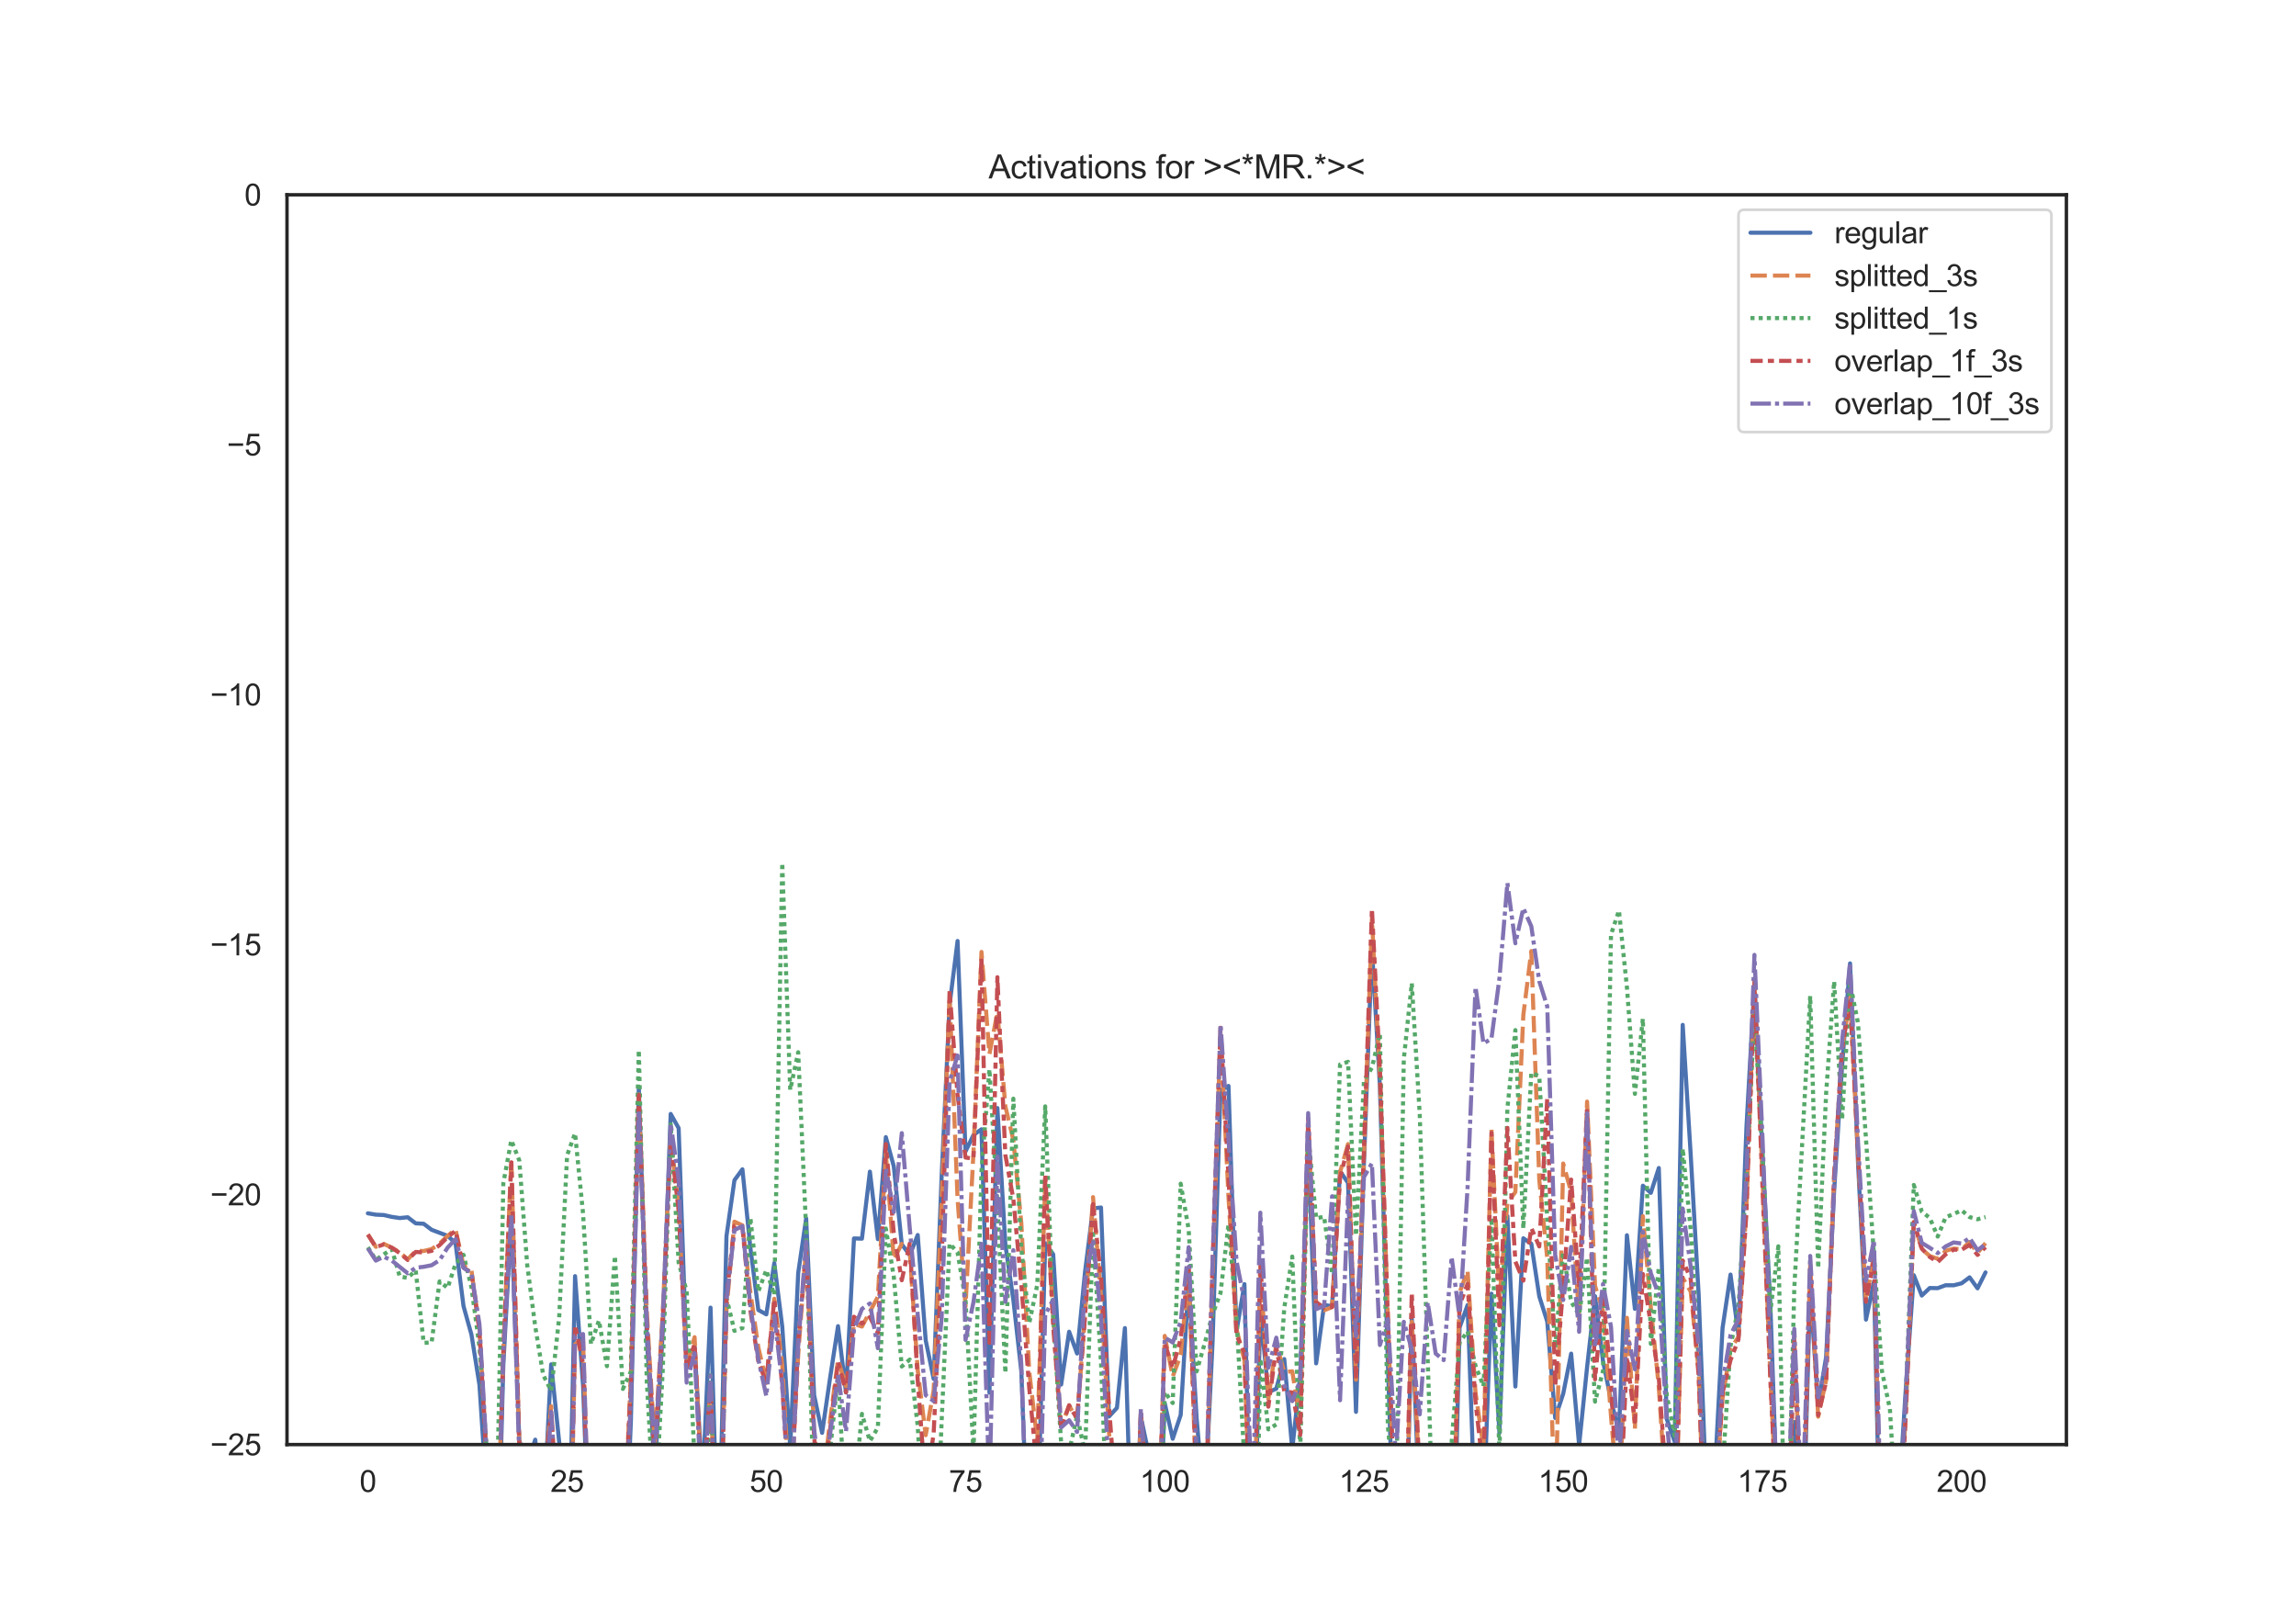 <?xml version="1.0" encoding="utf-8" standalone="no"?>
<!DOCTYPE svg PUBLIC "-//W3C//DTD SVG 1.1//EN"
  "http://www.w3.org/Graphics/SVG/1.1/DTD/svg11.dtd">
<svg height="595.44pt" version="1.1" viewBox="0 0 842.4 595.44" width="842.4pt" xmlns="http://www.w3.org/2000/svg" xmlns:xlink="http://www.w3.org/1999/xlink">
 <defs>
  <style type="text/css">*{stroke-linecap:butt;stroke-linejoin:round;}</style>
 </defs>
 <g id="figure_1">
  <g id="patch_1">
   <path d="M 0 595.44 
L 842.4 595.44 
L 842.4 0 
L 0 0 
z
" style="fill:#ffffff;"/>
  </g>
  <g id="axes_1">
   <g id="patch_2">
    <path d="M 105.3 529.942 
L 758.16 529.942 
L 758.16 71.453 
L 105.3 71.453 
z
" style="fill:#ffffff;"/>
   </g>
   <g id="matplotlib.axis_1">
    <g id="xtick_1">
     <g id="text_1">
      <!-- 0 -->
      <g style="fill:#262626;" transform="translate(131.917 547.315)scale(0.11 -0.11)">
       <defs>
        <path d="M 266 2259 
Q 266 3072 433 3567 
Q 600 4063 929 4331 
Q 1259 4600 1759 4600 
Q 2128 4600 2406 4451 
Q 2684 4303 2865 4023 
Q 3047 3744 3150 3342 
Q 3253 2941 3253 2259 
Q 3253 1453 3087 958 
Q 2922 463 2592 192 
Q 2263 -78 1759 -78 
Q 1097 -78 719 397 
Q 266 969 266 2259 
z
M 844 2259 
Q 844 1131 1108 757 
Q 1372 384 1759 384 
Q 2147 384 2411 759 
Q 2675 1134 2675 2259 
Q 2675 3391 2411 3762 
Q 2147 4134 1753 4134 
Q 1366 4134 1134 3806 
Q 844 3388 844 2259 
z
" id="ArialMT-30" transform="scale(0.016)"/>
       </defs>
       <use xlink:href="#ArialMT-30"/>
      </g>
     </g>
    </g>
    <g id="xtick_2">
     <g id="text_2">
      <!-- 25 -->
      <g style="fill:#262626;" transform="translate(201.951 547.315)scale(0.11 -0.11)">
       <defs>
        <path d="M 3222 541 
L 3222 0 
L 194 0 
Q 188 203 259 391 
Q 375 700 629 1000 
Q 884 1300 1366 1694 
Q 2113 2306 2375 2664 
Q 2638 3022 2638 3341 
Q 2638 3675 2398 3904 
Q 2159 4134 1775 4134 
Q 1369 4134 1125 3890 
Q 881 3647 878 3216 
L 300 3275 
Q 359 3922 746 4261 
Q 1134 4600 1788 4600 
Q 2447 4600 2831 4234 
Q 3216 3869 3216 3328 
Q 3216 3053 3103 2787 
Q 2991 2522 2730 2228 
Q 2469 1934 1863 1422 
Q 1356 997 1212 845 
Q 1069 694 975 541 
L 3222 541 
z
" id="ArialMT-32" transform="scale(0.016)"/>
        <path d="M 266 1200 
L 856 1250 
Q 922 819 1161 601 
Q 1400 384 1738 384 
Q 2144 384 2425 690 
Q 2706 997 2706 1503 
Q 2706 1984 2436 2262 
Q 2166 2541 1728 2541 
Q 1456 2541 1237 2417 
Q 1019 2294 894 2097 
L 366 2166 
L 809 4519 
L 3088 4519 
L 3088 3981 
L 1259 3981 
L 1013 2750 
Q 1425 3038 1878 3038 
Q 2478 3038 2890 2622 
Q 3303 2206 3303 1553 
Q 3303 931 2941 478 
Q 2500 -78 1738 -78 
Q 1113 -78 717 272 
Q 322 622 266 1200 
z
" id="ArialMT-35" transform="scale(0.016)"/>
       </defs>
       <use xlink:href="#ArialMT-32"/>
       <use x="55.615" xlink:href="#ArialMT-35"/>
      </g>
     </g>
    </g>
    <g id="xtick_3">
     <g id="text_3">
      <!-- 50 -->
      <g style="fill:#262626;" transform="translate(275.043 547.315)scale(0.11 -0.11)">
       <use xlink:href="#ArialMT-35"/>
       <use x="55.615" xlink:href="#ArialMT-30"/>
      </g>
     </g>
    </g>
    <g id="xtick_4">
     <g id="text_4">
      <!-- 75 -->
      <g style="fill:#262626;" transform="translate(348.135 547.315)scale(0.11 -0.11)">
       <defs>
        <path d="M 303 3981 
L 303 4522 
L 3269 4522 
L 3269 4084 
Q 2831 3619 2401 2847 
Q 1972 2075 1738 1259 
Q 1569 684 1522 0 
L 944 0 
Q 953 541 1156 1306 
Q 1359 2072 1739 2783 
Q 2119 3494 2547 3981 
L 303 3981 
z
" id="ArialMT-37" transform="scale(0.016)"/>
       </defs>
       <use xlink:href="#ArialMT-37"/>
       <use x="55.615" xlink:href="#ArialMT-35"/>
      </g>
     </g>
    </g>
    <g id="xtick_5">
     <g id="text_5">
      <!-- 100 -->
      <g style="fill:#262626;" transform="translate(418.169 547.315)scale(0.11 -0.11)">
       <defs>
        <path d="M 2384 0 
L 1822 0 
L 1822 3584 
Q 1619 3391 1289 3197 
Q 959 3003 697 2906 
L 697 3450 
Q 1169 3672 1522 3987 
Q 1875 4303 2022 4600 
L 2384 4600 
L 2384 0 
z
" id="ArialMT-31" transform="scale(0.016)"/>
       </defs>
       <use xlink:href="#ArialMT-31"/>
       <use x="55.615" xlink:href="#ArialMT-30"/>
       <use x="111.23" xlink:href="#ArialMT-30"/>
      </g>
     </g>
    </g>
    <g id="xtick_6">
     <g id="text_6">
      <!-- 125 -->
      <g style="fill:#262626;" transform="translate(491.261 547.315)scale(0.11 -0.11)">
       <use xlink:href="#ArialMT-31"/>
       <use x="55.615" xlink:href="#ArialMT-32"/>
       <use x="111.23" xlink:href="#ArialMT-35"/>
      </g>
     </g>
    </g>
    <g id="xtick_7">
     <g id="text_7">
      <!-- 150 -->
      <g style="fill:#262626;" transform="translate(564.353 547.315)scale(0.11 -0.11)">
       <use xlink:href="#ArialMT-31"/>
       <use x="55.615" xlink:href="#ArialMT-35"/>
       <use x="111.23" xlink:href="#ArialMT-30"/>
      </g>
     </g>
    </g>
    <g id="xtick_8">
     <g id="text_8">
      <!-- 175 -->
      <g style="fill:#262626;" transform="translate(637.446 547.315)scale(0.11 -0.11)">
       <use xlink:href="#ArialMT-31"/>
       <use x="55.615" xlink:href="#ArialMT-37"/>
       <use x="111.23" xlink:href="#ArialMT-35"/>
      </g>
     </g>
    </g>
    <g id="xtick_9">
     <g id="text_9">
      <!-- 200 -->
      <g style="fill:#262626;" transform="translate(710.538 547.315)scale(0.11 -0.11)">
       <use xlink:href="#ArialMT-32"/>
       <use x="55.615" xlink:href="#ArialMT-30"/>
       <use x="111.23" xlink:href="#ArialMT-30"/>
      </g>
     </g>
    </g>
   </g>
   <g id="matplotlib.axis_2">
    <g id="ytick_1">
     <g id="text_10">
      <!-- −25 -->
      <g style="fill:#262626;" transform="translate(77.141 533.878)scale(0.11 -0.11)">
       <defs>
        <path d="M 3381 1997 
L 356 1997 
L 356 2522 
L 3381 2522 
L 3381 1997 
z
" id="ArialMT-2212" transform="scale(0.016)"/>
       </defs>
       <use xlink:href="#ArialMT-2212"/>
       <use x="58.398" xlink:href="#ArialMT-32"/>
       <use x="114.014" xlink:href="#ArialMT-35"/>
      </g>
     </g>
    </g>
    <g id="ytick_2">
     <g id="text_11">
      <!-- −20 -->
      <g style="fill:#262626;" transform="translate(77.141 442.181)scale(0.11 -0.11)">
       <use xlink:href="#ArialMT-2212"/>
       <use x="58.398" xlink:href="#ArialMT-32"/>
       <use x="114.014" xlink:href="#ArialMT-30"/>
      </g>
     </g>
    </g>
    <g id="ytick_3">
     <g id="text_12">
      <!-- −15 -->
      <g style="fill:#262626;" transform="translate(77.141 350.483)scale(0.11 -0.11)">
       <use xlink:href="#ArialMT-2212"/>
       <use x="58.398" xlink:href="#ArialMT-31"/>
       <use x="114.014" xlink:href="#ArialMT-35"/>
      </g>
     </g>
    </g>
    <g id="ytick_4">
     <g id="text_13">
      <!-- −10 -->
      <g style="fill:#262626;" transform="translate(77.141 258.785)scale(0.11 -0.11)">
       <use xlink:href="#ArialMT-2212"/>
       <use x="58.398" xlink:href="#ArialMT-31"/>
       <use x="114.014" xlink:href="#ArialMT-30"/>
      </g>
     </g>
    </g>
    <g id="ytick_5">
     <g id="text_14">
      <!-- −5 -->
      <g style="fill:#262626;" transform="translate(83.258 167.087)scale(0.11 -0.11)">
       <use xlink:href="#ArialMT-2212"/>
       <use x="58.398" xlink:href="#ArialMT-35"/>
      </g>
     </g>
    </g>
    <g id="ytick_6">
     <g id="text_15">
      <!-- 0 -->
      <g style="fill:#262626;" transform="translate(89.683 75.39)scale(0.11 -0.11)">
       <use xlink:href="#ArialMT-30"/>
      </g>
     </g>
    </g>
   </g>
   <g id="line2d_1">
    <path clip-path="url(#pc6fa892142)" d="M 134.975 445.111 
L 137.899 445.611 
L 140.823 445.745 
L 143.747 446.42 
L 146.67 446.847 
L 149.594 446.56 
L 152.518 448.795 
L 155.441 448.948 
L 158.365 451.159 
L 164.212 453.368 
L 167.136 456.021 
L 170.06 479.151 
L 172.983 489.649 
L 175.907 508.044 
L 178.831 552.365 
L 181.083 596.44 
M 182.107 596.44 
L 184.678 500.561 
L 187.602 447.025 
L 190.526 528.377 
L 193.449 537.444 
L 196.373 528.146 
L 199.297 558.028 
L 202.22 500.522 
L 205.144 528.803 
L 207.792 596.44 
M 208.22 596.44 
L 210.991 468.161 
L 213.915 508.193 
L 216.839 585.713 
L 217.844 596.44 
M 222.621 596.44 
L 222.686 595.977 
L 225.61 560.868 
L 228.534 590.857 
L 231.457 521.67 
L 234.381 398.986 
L 237.305 490.511 
L 240.228 540.073 
L 243.152 488.642 
L 246.076 408.651 
L 248.999 413.876 
L 251.923 498.58 
L 254.847 494.189 
L 257.77 544.393 
L 260.694 479.714 
L 263.618 576.843 
L 266.542 453.462 
L 269.465 432.972 
L 272.389 428.963 
L 275.313 457.774 
L 278.236 480.577 
L 281.16 482.186 
L 284.084 463.369 
L 287.007 486.669 
L 289.931 530.721 
L 292.855 467.024 
L 295.778 446.959 
L 298.702 511.83 
L 301.626 525.656 
L 304.549 505.535 
L 307.473 486.514 
L 310.397 510.847 
L 313.321 454.331 
L 316.244 454.413 
L 319.168 429.82 
L 322.092 454.592 
L 325.015 417.165 
L 327.939 427.908 
L 330.863 456.497 
L 333.786 460.435 
L 336.71 453.07 
L 339.634 491.683 
L 342.557 505.859 
L 345.481 431.634 
L 348.405 368.62 
L 351.329 345.202 
L 354.252 422.426 
L 357.176 416.342 
L 360.1 414.285 
L 363.023 510.89 
L 365.947 406.5 
L 368.871 456.636 
L 371.794 476.835 
L 374.718 503.076 
L 377.642 579.05 
L 380.565 565.424 
L 383.489 456.103 
L 386.413 460.139 
L 389.336 507.938 
L 392.26 488.557 
L 395.184 496.545 
L 398.108 466.486 
L 401.031 443.314 
L 403.955 442.979 
L 406.879 519.66 
L 409.802 516.492 
L 412.726 487.217 
L 415.65 584.013 
L 418.573 519.741 
L 421.497 533.653 
L 424.421 584.176 
L 427.344 514.826 
L 430.268 527.823 
L 433.192 519.097 
L 436.116 469.9 
L 439.039 520.348 
L 441.963 553.94 
L 444.887 492.453 
L 447.81 400.012 
L 450.734 398.379 
L 453.658 488.543 
L 456.581 471.081 
L 459.505 596.14 
L 462.429 481.397 
L 465.352 510.717 
L 468.276 509.445 
L 471.2 498.589 
L 474.124 531.674 
L 477.047 504.718 
L 479.971 419.449 
L 482.895 500.162 
L 485.818 478.697 
L 488.742 479.216 
L 491.666 429.695 
L 494.589 433.919 
L 497.513 517.948 
L 500.437 426.531 
L 503.36 348.001 
L 506.284 398.401 
L 509.208 500.044 
L 512.131 588.286 
L 514.087 596.44 
M 515.156 596.44 
L 517.979 483.069 
L 520.903 555.5 
L 522.764 596.44 
M 525.23 596.44 
L 526.75 571.119 
L 529.154 596.44 
M 532.816 596.44 
L 535.521 487.003 
L 538.445 478.785 
L 541.368 560.402 
L 544.292 555.186 
L 547.216 474.592 
L 550.139 525.652 
L 553.063 446.145 
L 555.987 508.655 
L 558.911 454.277 
L 561.834 456.281 
L 564.758 475.567 
L 567.682 484.822 
L 570.605 520.184 
L 573.529 511.337 
L 576.453 496.585 
L 579.376 530.158 
L 582.3 501.552 
L 585.224 475.534 
L 588.147 499.329 
L 591.071 513.691 
L 593.995 525.304 
L 596.918 453.157 
L 599.842 480.159 
L 602.766 434.982 
L 605.69 437.611 
L 608.613 428.493 
L 611.537 520.573 
L 614.461 528.894 
L 617.384 375.984 
L 620.308 423.462 
L 623.232 474.85 
L 626.155 550.548 
L 629.079 542.432 
L 632.003 487.151 
L 634.926 467.585 
L 637.85 489.951 
L 640.774 413.442 
L 643.698 361.176 
L 646.621 422.552 
L 649.545 478.675 
L 652.469 562.372 
L 655.392 555.449 
L 658.316 521.656 
L 661.24 574.201 
L 664.163 473.188 
L 667.087 515.422 
L 670.011 497.772 
L 672.934 437.018 
L 675.858 391.039 
L 678.782 353.429 
L 681.706 426.59 
L 684.629 484.112 
L 687.553 470.213 
L 690.46 596.44 
M 690.511 596.44 
L 693.4 535.353 
L 696.324 555.788 
L 699.248 509.273 
L 702.171 467.822 
L 705.095 475.282 
L 708.019 472.512 
L 710.942 472.565 
L 713.866 471.496 
L 716.79 471.519 
L 719.713 470.79 
L 722.637 468.597 
L 725.561 472.633 
L 728.485 466.79 
L 728.485 466.79 
" style="fill:none;stroke:#4c72b0;stroke-linecap:round;stroke-width:1.5;"/>
   </g>
   <g id="line2d_2">
    <path clip-path="url(#pc6fa892142)" d="M 134.975 452.857 
L 137.899 457.409 
L 140.823 456.33 
L 143.747 457.707 
L 146.67 459.461 
L 149.594 461.998 
L 152.518 458.908 
L 155.441 458.942 
L 158.365 458.234 
L 161.289 456.224 
L 164.212 453.39 
L 167.136 451.022 
L 170.06 464.284 
L 172.983 466.099 
L 175.907 487.513 
L 178.831 540.158 
L 181.754 585.514 
L 184.678 495.338 
L 187.602 425.359 
L 190.526 529.122 
L 193.449 534.18 
L 196.373 529.26 
L 199.297 545.772 
L 202.22 515.877 
L 205.144 569.85 
L 206.458 596.44 
M 208.768 596.44 
L 210.991 493.134 
L 213.915 491.13 
L 216.839 590.174 
L 219.552 596.44 
M 219.889 596.44 
L 222.686 585.723 
L 225.61 546.538 
L 228.534 569.728 
L 231.457 505.168 
L 234.381 401.498 
L 237.305 480.903 
L 240.228 530.477 
L 243.152 481.614 
L 246.076 416.82 
L 248.999 443.66 
L 251.923 500.942 
L 254.847 490.558 
L 257.77 551.925 
L 260.694 507.983 
L 263.618 594.262 
L 266.542 480.483 
L 269.465 448.176 
L 272.389 449.532 
L 275.313 474.152 
L 278.236 494.324 
L 281.16 506.859 
L 284.084 476.467 
L 287.007 500.78 
L 289.931 552.668 
L 292.855 497.194 
L 295.778 457.26 
L 298.702 526.287 
L 301.626 546.126 
L 304.549 521.261 
L 307.473 498.865 
L 310.397 508.523 
L 313.321 485.684 
L 316.244 486.658 
L 322.092 475.728 
L 325.015 422.954 
L 327.939 462.024 
L 330.863 456.321 
L 333.786 459.26 
L 336.71 502.663 
L 339.634 526.489 
L 342.557 510.034 
L 345.481 441.108 
L 348.405 365.837 
L 351.329 439.842 
L 354.252 479.256 
L 357.176 422.449 
L 360.1 349.223 
L 363.023 386.719 
L 365.947 371.344 
L 368.871 405.904 
L 371.794 418.202 
L 374.718 448.663 
L 377.642 503.196 
L 380.565 528.583 
L 383.489 433.491 
L 386.413 482.893 
L 389.336 523.287 
L 392.26 515.725 
L 395.184 520.605 
L 398.108 482.156 
L 401.031 439.173 
L 403.955 475.463 
L 406.879 525.454 
L 409.802 555.907 
L 412.726 559.712 
L 415.067 596.44 
M 415.959 596.44 
L 418.573 519.264 
L 421.497 556.435 
L 424.421 577.802 
L 427.344 490.085 
L 430.268 505.004 
L 433.192 497.056 
L 436.116 466.536 
L 439.039 549.651 
L 441.963 570.929 
L 444.887 467.771 
L 447.81 378.123 
L 450.734 439.129 
L 453.658 487.638 
L 456.581 498.924 
L 459.505 583.352 
L 462.429 464.62 
L 465.352 513.212 
L 468.276 492.901 
L 471.2 503.382 
L 474.124 503.063 
L 477.047 521.27 
L 479.971 412.922 
L 482.895 479.271 
L 485.818 480.713 
L 488.742 479.515 
L 491.666 430.052 
L 494.589 419.718 
L 497.513 506.16 
L 500.437 423.802 
L 503.36 336.997 
L 506.284 395.757 
L 512.131 569.488 
L 515.055 589.952 
L 517.979 484.9 
L 520.903 544.012 
L 523.647 596.44 
M 524.18 596.44 
L 526.75 571.516 
L 529.674 592.111 
L 532.597 583.388 
L 535.521 474.226 
L 538.445 466.156 
L 541.368 510.916 
L 544.292 531.023 
L 547.216 414.387 
L 550.139 476.321 
L 553.063 441.323 
L 555.987 437.303 
L 558.911 372.352 
L 561.834 348.91 
L 564.758 432.873 
L 567.682 461.589 
L 570.605 558.86 
L 573.529 426.843 
L 576.453 437.281 
L 579.376 484.01 
L 582.3 404.126 
L 585.224 471.824 
L 588.147 480.92 
L 591.071 519.503 
L 593.995 553.708 
L 596.918 483.46 
L 599.842 524.268 
L 602.766 446.149 
L 605.69 479.639 
L 608.613 508.863 
L 611.537 553.714 
L 614.461 568.674 
L 617.384 468.769 
L 620.308 473.815 
L 623.232 502.807 
L 626.155 589.04 
L 629.079 556.465 
L 632.003 512.871 
L 634.926 494.962 
L 637.85 490.407 
L 640.774 442.849 
L 643.698 360.2 
L 646.621 430.978 
L 649.545 505.32 
L 652.469 565.793 
L 655.392 586.015 
L 658.316 490.67 
L 661.24 566.526 
L 664.163 463.88 
L 667.087 519.719 
L 670.011 506.212 
L 672.934 431.198 
L 675.858 384.931 
L 678.782 365.998 
L 681.706 423.381 
L 684.629 477.348 
L 687.553 460.337 
L 690.477 580.612 
L 693.4 554.257 
L 696.324 574.93 
L 699.248 517.088 
L 702.171 448.291 
L 705.095 458.23 
L 708.019 460.772 
L 710.942 461.809 
L 713.866 458.873 
L 716.79 458.063 
L 719.713 458.312 
L 722.637 455.664 
L 725.561 459.631 
L 728.485 456.05 
L 728.485 456.05 
" style="fill:none;stroke:#dd8452;stroke-dasharray:6,2.25;stroke-dashoffset:0;stroke-width:1.5;"/>
   </g>
   <g id="line2d_3">
    <path clip-path="url(#pc6fa892142)" d="M 134.975 457.563 
L 137.899 462.185 
L 140.823 460.16 
L 143.747 458.281 
L 146.67 468.288 
L 149.594 468.815 
L 152.518 466.05 
L 155.441 492.636 
L 158.365 492.493 
L 161.289 470.076 
L 164.212 472.484 
L 167.136 463.692 
L 170.06 460.336 
L 172.983 472.271 
L 175.907 494.088 
L 178.831 535.173 
L 181.754 579.013 
L 184.678 434.02 
L 187.602 418.292 
L 190.526 425.712 
L 193.449 464.195 
L 196.373 486.568 
L 199.297 504.418 
L 202.22 510.222 
L 205.144 483.551 
L 208.068 423.829 
L 210.991 415.752 
L 213.915 445.104 
L 216.839 493.067 
L 219.762 484.431 
L 222.686 501.186 
L 225.61 460.753 
L 228.534 509.526 
L 231.457 503.224 
L 234.381 385.232 
L 237.305 506.708 
L 240.228 557.295 
L 243.152 502.903 
L 246.076 412.499 
L 248.999 463.318 
L 251.923 473.571 
L 254.847 535.893 
L 257.77 588.296 
L 260.694 504.547 
L 263.529 596.44 
M 263.686 596.44 
L 266.542 476.119 
L 269.465 488.241 
L 272.389 487.205 
L 275.313 446.743 
L 278.236 473.781 
L 281.16 465.929 
L 284.084 475.119 
L 287.007 316.583 
L 289.931 399.818 
L 292.855 386.021 
L 295.778 451.276 
L 298.702 555.194 
L 301.626 579.179 
L 304.549 532.067 
L 307.473 504.977 
L 310.397 556.262 
L 313.321 548.651 
L 316.244 518.685 
L 319.168 528.691 
L 322.092 523.712 
L 325.015 450.69 
L 327.939 468.399 
L 330.863 501.307 
L 333.786 498.767 
L 336.71 523.145 
L 339.634 573.682 
L 342.557 592.945 
L 345.481 521.522 
L 348.405 456.204 
L 351.329 459.448 
L 354.252 476.879 
L 357.176 532.936 
L 360.1 429.664 
L 363.023 392.265 
L 365.947 441.472 
L 368.871 503.7 
L 371.794 403.052 
L 374.718 458.067 
L 377.642 485.336 
L 380.565 471.372 
L 383.489 405.874 
L 386.413 483.055 
L 389.336 529.428 
L 392.26 532.582 
L 395.184 519.348 
L 398.108 533.052 
L 401.031 452.711 
L 403.955 499.889 
L 406.879 573.763 
L 409.802 581.074 
L 412.726 558.203 
L 413.824 596.44 
M 424.965 596.44 
L 427.344 510.667 
L 430.268 514.718 
L 433.192 434.24 
L 436.116 450.966 
L 439.039 503.102 
L 441.963 492.978 
L 444.887 482.186 
L 447.81 474.311 
L 450.734 449.139 
L 453.658 483.212 
L 456.581 535.803 
L 458.202 596.44 
M 460.477 596.44 
L 462.429 498.457 
L 465.352 524.369 
L 468.276 522.569 
L 471.2 479.749 
L 474.124 460.968 
L 477.047 532.192 
L 479.971 416.479 
L 482.895 446.958 
L 485.818 446.344 
L 488.742 467.397 
L 491.666 390.51 
L 494.589 389.537 
L 497.513 453.255 
L 500.437 396.43 
L 503.36 391.716 
L 506.284 379.163 
L 509.208 523.27 
L 512.131 554.523 
L 515.055 388.493 
L 517.979 360.732 
L 520.903 408.934 
L 526.75 588.722 
L 529.674 540.196 
L 532.597 529.28 
L 535.521 492.56 
L 538.445 488.402 
L 541.368 501.094 
L 544.292 508.515 
L 547.216 446.71 
L 550.139 533.191 
L 553.063 406.625 
L 555.987 377.896 
L 558.911 450.676 
L 561.834 393.592 
L 564.758 394.784 
L 567.682 446.985 
L 570.605 494.429 
L 573.529 459.358 
L 576.453 477.519 
L 579.376 482.394 
L 582.3 461.363 
L 585.224 514.212 
L 588.147 502.919 
L 591.071 342.855 
L 593.995 334.038 
L 596.918 362.219 
L 599.842 401.306 
L 602.766 373.699 
L 605.69 492.995 
L 608.613 464.963 
L 611.537 511.864 
L 614.461 526.793 
L 617.384 421.351 
L 620.308 451.078 
L 623.232 498.898 
L 626.155 561.158 
L 629.079 565.596 
L 632.003 539.271 
L 634.926 493.813 
L 637.85 479.565 
L 640.774 431.355 
L 643.698 371.766 
L 646.621 423.233 
L 649.545 481.139 
L 652.469 457.21 
L 655.392 589.745 
L 658.316 472.73 
L 664.163 365.388 
L 667.087 465.207 
L 670.011 401.01 
L 672.934 360.007 
L 675.858 410.708 
L 678.782 360.57 
L 681.706 375.344 
L 690.477 502.946 
L 693.4 516.877 
L 696.324 565.76 
L 699.248 513.619 
L 702.171 434.707 
L 705.095 444.464 
L 708.019 446.798 
L 710.942 453.647 
L 713.866 446.551 
L 716.79 445.37 
L 719.713 444.008 
L 722.637 446.494 
L 725.561 447.295 
L 728.485 446.488 
L 728.485 446.488 
" style="fill:none;stroke:#55a868;stroke-dasharray:1.5,1.5;stroke-dashoffset:0;stroke-width:1.5;"/>
   </g>
   <g id="line2d_4">
    <path clip-path="url(#pc6fa892142)" d="M 134.975 452.924 
L 137.899 457.493 
L 140.823 456.526 
L 143.747 457.733 
L 146.67 459.698 
L 149.594 462.228 
L 152.518 459.286 
L 155.441 459.461 
L 158.365 458.894 
L 161.289 456.77 
L 164.212 453.837 
L 167.136 451.539 
L 170.06 465.037 
L 172.983 466.865 
L 175.907 488.22 
L 178.831 541.136 
L 181.754 586.944 
L 184.678 496.567 
L 187.602 426.396 
L 190.526 530.456 
L 193.449 537.184 
L 196.373 530.043 
L 199.297 547.337 
L 202.22 517.884 
L 205.144 567.163 
L 206.524 596.44 
M 208.737 596.44 
L 210.991 486.149 
L 213.915 500.204 
L 216.839 586.958 
L 219.203 596.44 
M 220.299 596.44 
L 222.686 586.437 
L 225.61 546.577 
L 228.534 570.72 
L 231.457 507.487 
L 234.381 401.684 
L 237.305 485.021 
L 240.228 534.961 
L 243.152 484.843 
L 246.076 418.98 
L 248.999 443.945 
L 251.923 502.356 
L 254.847 492.927 
L 257.77 551.73 
L 260.694 507.446 
L 263.618 594.509 
L 266.542 475.863 
L 269.465 449.78 
L 272.389 450.327 
L 275.313 480.793 
L 278.236 499.463 
L 281.16 507.313 
L 284.084 476.638 
L 287.007 508.631 
L 289.931 555.68 
L 292.855 492.236 
L 295.778 458.464 
L 298.702 527.636 
L 301.626 548.118 
L 304.549 524.57 
L 307.473 499.615 
L 310.397 510.776 
L 313.321 483.055 
L 316.244 485.587 
L 319.168 483.17 
L 322.092 489.051 
L 325.015 419.681 
L 327.939 452.536 
L 330.863 469.668 
L 333.786 456.178 
L 336.71 506.356 
L 339.634 546.191 
L 342.557 525.861 
L 345.481 463.824 
L 348.405 363.597 
L 351.329 401.662 
L 354.252 424.657 
L 357.176 425.043 
L 360.1 351.387 
L 363.023 492.608 
L 365.947 358.501 
L 368.871 423.72 
L 371.794 439.9 
L 374.718 471.134 
L 377.642 509.415 
L 380.565 539.885 
L 383.489 430.695 
L 386.413 486.493 
L 389.336 524.172 
L 392.26 515.504 
L 395.184 520.511 
L 398.108 482.515 
L 401.031 441.727 
L 403.955 468.462 
L 406.879 515.669 
L 409.802 554.691 
L 412.726 557.442 
L 415.002 596.44 
M 416.01 596.44 
L 418.573 517.467 
L 421.497 556.817 
L 424.421 580.807 
L 427.344 492.862 
L 430.268 501.785 
L 433.192 491.104 
L 436.116 463.705 
L 439.039 545.465 
L 441.963 568.374 
L 444.887 463.141 
L 447.81 377.059 
L 450.734 431.858 
L 453.658 489.828 
L 456.581 496.3 
L 459.505 584.129 
L 462.429 462.843 
L 465.352 516.051 
L 468.276 494.35 
L 471.2 510.434 
L 474.124 510.842 
L 477.047 526.417 
L 479.971 410.542 
L 482.895 477.741 
L 485.818 479.711 
L 488.742 479.471 
L 491.666 432.099 
L 494.589 420.62 
L 497.513 505.918 
L 500.437 421.532 
L 503.36 333.338 
L 506.284 391.849 
L 509.208 483.704 
L 512.131 565.823 
L 515.055 590.635 
L 517.979 474.182 
L 520.903 542.683 
L 523.34 596.44 
M 524.728 596.44 
L 526.75 572.414 
L 529.674 588.617 
L 532.597 584.118 
L 535.521 478.77 
L 538.445 471.015 
L 541.368 514.292 
L 544.292 540.263 
L 547.216 415.626 
L 550.139 486.173 
L 553.063 413.794 
L 555.987 462.8 
L 558.911 469.793 
L 561.834 450.512 
L 564.758 457.267 
L 567.682 402.786 
L 570.605 508.56 
L 573.529 472.188 
L 576.453 432.732 
L 579.376 472.404 
L 582.3 406.197 
L 585.224 506.019 
L 588.147 474.77 
L 591.071 506.439 
L 593.995 562.108 
L 596.918 497.699 
L 599.842 521.551 
L 602.766 467.378 
L 605.69 485.806 
L 608.613 505.489 
L 611.537 546.552 
L 614.461 569.683 
L 617.384 462.413 
L 620.308 469.018 
L 623.232 504.747 
L 626.155 584.725 
L 629.079 555.5 
L 632.003 511.022 
L 634.926 498.972 
L 637.85 491.349 
L 640.774 444.494 
L 643.698 360.011 
L 646.621 434.822 
L 649.545 506.069 
L 652.469 567.177 
L 655.392 586.992 
L 658.316 491.807 
L 661.24 569.348 
L 664.163 465.536 
L 667.087 519.169 
L 670.011 506.876 
L 672.934 431.477 
L 675.858 384.606 
L 678.782 367.379 
L 684.629 477.568 
L 687.553 461.86 
L 690.477 582.864 
L 693.4 555.59 
L 696.324 574.599 
L 699.248 518.968 
L 702.171 448.378 
L 705.095 458.071 
L 708.019 461.099 
L 710.942 463 
L 713.866 460.147 
L 716.79 458.452 
L 719.713 458.467 
L 722.637 456.729 
L 725.561 460.378 
L 728.485 457.525 
L 728.485 457.525 
" style="fill:none;stroke:#c44e52;stroke-dasharray:4.5,1.875,2.25,1.875;stroke-dashoffset:0;stroke-width:1.5;"/>
   </g>
   <g id="line2d_5">
    <path clip-path="url(#pc6fa892142)" d="M 134.975 457.966 
L 137.899 462.456 
L 140.823 461.03 
L 143.747 462.443 
L 149.594 467.116 
L 152.518 465.07 
L 155.441 464.739 
L 158.365 464.161 
L 161.289 462.292 
L 164.212 457.726 
L 167.136 454.597 
L 170.06 465.092 
L 172.983 467.106 
L 175.907 485.797 
L 178.831 537.849 
L 181.754 595.262 
L 184.678 496.74 
L 187.602 445.201 
L 190.526 533.766 
L 193.449 544.456 
L 196.373 539.003 
L 199.297 560.177 
L 202.22 518.009 
L 205.144 562.551 
L 206.684 596.44 
M 208.718 596.44 
L 210.991 490.112 
L 213.915 489.401 
L 216.839 588.944 
L 219.008 596.44 
M 220.488 596.44 
L 222.686 588.539 
L 225.61 557.62 
L 228.534 576.273 
L 231.457 513.383 
L 234.381 407.149 
L 237.305 484.541 
L 240.228 533.827 
L 243.152 483.407 
L 246.076 412.224 
L 248.999 432.756 
L 251.923 507.22 
L 254.847 496.448 
L 257.77 556.307 
L 260.694 504.633 
L 263.616 596.44 
M 263.62 596.44 
L 266.542 476.909 
L 269.465 451.265 
L 272.389 449.8 
L 275.313 479.104 
L 278.236 498.702 
L 281.16 512.147 
L 284.084 482.718 
L 287.007 507.692 
L 289.931 555.804 
L 292.855 493.49 
L 295.778 455.54 
L 298.702 524.395 
L 301.626 548.115 
L 307.473 504.385 
L 310.397 525.106 
L 313.321 487.682 
L 316.244 480.184 
L 319.168 478.194 
L 322.092 494.597 
L 325.015 428.586 
L 327.939 444.655 
L 330.863 415.697 
L 333.786 450.509 
L 336.71 482.294 
L 339.634 511.831 
L 342.557 514.005 
L 345.481 483.615 
L 348.405 396.68 
L 351.329 387.232 
L 354.252 491.542 
L 357.176 477.614 
L 360.1 456.329 
L 363.023 545.949 
L 365.947 424.319 
L 368.871 477.555 
L 371.794 458.635 
L 374.718 500.543 
L 377.642 586.197 
L 380.565 588.719 
L 383.489 482.263 
L 386.413 476.821 
L 389.336 523.679 
L 392.26 521.028 
L 395.184 525.308 
L 398.108 469.737 
L 401.031 454.833 
L 403.955 483.162 
L 406.879 541.511 
L 409.802 567.425 
L 412.726 537.721 
L 414.634 596.44 
M 416.475 596.44 
L 418.573 516.94 
L 421.497 560.136 
L 424.421 583.605 
L 427.344 490.692 
L 430.268 492.491 
L 433.192 484.942 
L 436.116 457.533 
L 439.039 534.301 
L 441.963 563.349 
L 444.887 463.37 
L 447.81 375.747 
L 450.734 417.883 
L 453.658 462.538 
L 456.581 477.31 
L 459.505 553.556 
L 462.429 444.887 
L 465.352 501.753 
L 468.276 490.729 
L 471.2 508.219 
L 474.124 514.029 
L 477.047 506.344 
L 479.971 408.338 
L 482.895 480.282 
L 485.818 479.08 
L 488.742 438.857 
L 491.666 513.694 
L 494.589 439.093 
L 497.513 490.188 
L 500.437 431.776 
L 503.36 426.775 
L 506.284 493.426 
L 509.208 483.944 
L 512.131 534.219 
L 515.055 484.922 
L 517.979 494.998 
L 520.903 518.855 
L 523.826 477.811 
L 526.75 496.551 
L 529.674 498.974 
L 532.597 461.12 
L 535.521 483.33 
L 538.445 435.75 
L 541.368 362.078 
L 544.292 382.825 
L 547.216 381.007 
L 550.139 359 
L 553.063 323.956 
L 555.987 346.053 
L 558.911 333.178 
L 561.834 339.831 
L 564.758 359.998 
L 567.682 369.202 
L 570.605 460.477 
L 573.529 476.928 
L 576.453 457.434 
L 579.376 488.579 
L 582.3 408.407 
L 585.224 493.929 
L 588.147 471.033 
L 591.071 486.747 
L 593.995 537.115 
L 596.918 488.274 
L 599.842 502.342 
L 602.766 451.912 
L 605.69 467.113 
L 608.613 475.089 
L 611.537 521.31 
L 614.461 552.96 
L 617.384 443.352 
L 620.308 464.608 
L 623.232 493.88 
L 626.155 570.428 
L 629.079 550.197 
L 632.003 507.143 
L 634.926 489.779 
L 637.85 483.923 
L 640.774 430.128 
L 643.698 350.305 
L 646.621 416.53 
L 649.545 492.267 
L 652.469 553.754 
L 655.392 567.445 
L 658.316 487.529 
L 661.24 556.044 
L 664.163 460.754 
L 667.087 512.585 
L 670.011 500.354 
L 672.934 435.413 
L 675.858 382.004 
L 678.782 353.213 
L 681.706 419.054 
L 684.629 469.904 
L 687.553 454.899 
L 690.477 569.635 
L 693.4 544.376 
L 696.324 565.297 
L 699.248 511.626 
L 702.171 444.295 
L 705.095 455.961 
L 708.019 457.735 
L 710.942 459.697 
L 713.866 457.261 
L 716.79 455.799 
L 719.713 456.186 
L 722.637 454.137 
L 725.561 458.66 
L 728.485 456.423 
L 728.485 456.423 
" style="fill:none;stroke:#8172b3;stroke-dasharray:7.5,1.5,1.5,1.5;stroke-dashoffset:0;stroke-width:1.5;"/>
   </g>
   <g id="line2d_6"/>
   <g id="line2d_7"/>
   <g id="line2d_8"/>
   <g id="line2d_9"/>
   <g id="line2d_10"/>
   <g id="patch_3">
    <path d="M 105.3 529.942 
L 105.3 71.453 
" style="fill:none;stroke:#262626;stroke-linecap:square;stroke-linejoin:miter;stroke-width:1.25;"/>
   </g>
   <g id="patch_4">
    <path d="M 758.16 529.942 
L 758.16 71.453 
" style="fill:none;stroke:#262626;stroke-linecap:square;stroke-linejoin:miter;stroke-width:1.25;"/>
   </g>
   <g id="patch_5">
    <path d="M 105.3 529.942 
L 758.16 529.942 
" style="fill:none;stroke:#262626;stroke-linecap:square;stroke-linejoin:miter;stroke-width:1.25;"/>
   </g>
   <g id="patch_6">
    <path d="M 105.3 71.453 
L 758.16 71.453 
" style="fill:none;stroke:#262626;stroke-linecap:square;stroke-linejoin:miter;stroke-width:1.25;"/>
   </g>
   <g id="text_16">
    <!-- Activations for &gt;&lt;*MR.*&gt;&lt; -->
    <g style="fill:#262626;" transform="translate(362.697 65.453)scale(0.12 -0.12)">
     <defs>
      <path d="M -9 0 
L 1750 4581 
L 2403 4581 
L 4278 0 
L 3588 0 
L 3053 1388 
L 1138 1388 
L 634 0 
L -9 0 
z
M 1313 1881 
L 2866 1881 
L 2388 3150 
Q 2169 3728 2063 4100 
Q 1975 3659 1816 3225 
L 1313 1881 
z
" id="ArialMT-41" transform="scale(0.016)"/>
      <path d="M 2588 1216 
L 3141 1144 
Q 3050 572 2676 248 
Q 2303 -75 1759 -75 
Q 1078 -75 664 370 
Q 250 816 250 1647 
Q 250 2184 428 2587 
Q 606 2991 970 3192 
Q 1334 3394 1763 3394 
Q 2303 3394 2647 3120 
Q 2991 2847 3088 2344 
L 2541 2259 
Q 2463 2594 2264 2762 
Q 2066 2931 1784 2931 
Q 1359 2931 1093 2626 
Q 828 2322 828 1663 
Q 828 994 1084 691 
Q 1341 388 1753 388 
Q 2084 388 2306 591 
Q 2528 794 2588 1216 
z
" id="ArialMT-63" transform="scale(0.016)"/>
      <path d="M 1650 503 
L 1731 6 
Q 1494 -44 1306 -44 
Q 1000 -44 831 53 
Q 663 150 594 308 
Q 525 466 525 972 
L 525 2881 
L 113 2881 
L 113 3319 
L 525 3319 
L 525 4141 
L 1084 4478 
L 1084 3319 
L 1650 3319 
L 1650 2881 
L 1084 2881 
L 1084 941 
Q 1084 700 1114 631 
Q 1144 563 1211 522 
Q 1278 481 1403 481 
Q 1497 481 1650 503 
z
" id="ArialMT-74" transform="scale(0.016)"/>
      <path d="M 425 3934 
L 425 4581 
L 988 4581 
L 988 3934 
L 425 3934 
z
M 425 0 
L 425 3319 
L 988 3319 
L 988 0 
L 425 0 
z
" id="ArialMT-69" transform="scale(0.016)"/>
      <path d="M 1344 0 
L 81 3319 
L 675 3319 
L 1388 1331 
Q 1503 1009 1600 663 
Q 1675 925 1809 1294 
L 2547 3319 
L 3125 3319 
L 1869 0 
L 1344 0 
z
" id="ArialMT-76" transform="scale(0.016)"/>
      <path d="M 2588 409 
Q 2275 144 1986 34 
Q 1697 -75 1366 -75 
Q 819 -75 525 192 
Q 231 459 231 875 
Q 231 1119 342 1320 
Q 453 1522 633 1644 
Q 813 1766 1038 1828 
Q 1203 1872 1538 1913 
Q 2219 1994 2541 2106 
Q 2544 2222 2544 2253 
Q 2544 2597 2384 2738 
Q 2169 2928 1744 2928 
Q 1347 2928 1158 2789 
Q 969 2650 878 2297 
L 328 2372 
Q 403 2725 575 2942 
Q 747 3159 1072 3276 
Q 1397 3394 1825 3394 
Q 2250 3394 2515 3294 
Q 2781 3194 2906 3042 
Q 3031 2891 3081 2659 
Q 3109 2516 3109 2141 
L 3109 1391 
Q 3109 606 3145 398 
Q 3181 191 3288 0 
L 2700 0 
Q 2613 175 2588 409 
z
M 2541 1666 
Q 2234 1541 1622 1453 
Q 1275 1403 1131 1340 
Q 988 1278 909 1158 
Q 831 1038 831 891 
Q 831 666 1001 516 
Q 1172 366 1500 366 
Q 1825 366 2078 508 
Q 2331 650 2450 897 
Q 2541 1088 2541 1459 
L 2541 1666 
z
" id="ArialMT-61" transform="scale(0.016)"/>
      <path d="M 213 1659 
Q 213 2581 725 3025 
Q 1153 3394 1769 3394 
Q 2453 3394 2887 2945 
Q 3322 2497 3322 1706 
Q 3322 1066 3130 698 
Q 2938 331 2570 128 
Q 2203 -75 1769 -75 
Q 1072 -75 642 372 
Q 213 819 213 1659 
z
M 791 1659 
Q 791 1022 1069 705 
Q 1347 388 1769 388 
Q 2188 388 2466 706 
Q 2744 1025 2744 1678 
Q 2744 2294 2464 2611 
Q 2184 2928 1769 2928 
Q 1347 2928 1069 2612 
Q 791 2297 791 1659 
z
" id="ArialMT-6f" transform="scale(0.016)"/>
      <path d="M 422 0 
L 422 3319 
L 928 3319 
L 928 2847 
Q 1294 3394 1984 3394 
Q 2284 3394 2536 3286 
Q 2788 3178 2913 3003 
Q 3038 2828 3088 2588 
Q 3119 2431 3119 2041 
L 3119 0 
L 2556 0 
L 2556 2019 
Q 2556 2363 2490 2533 
Q 2425 2703 2258 2804 
Q 2091 2906 1866 2906 
Q 1506 2906 1245 2678 
Q 984 2450 984 1813 
L 984 0 
L 422 0 
z
" id="ArialMT-6e" transform="scale(0.016)"/>
      <path d="M 197 991 
L 753 1078 
Q 800 744 1014 566 
Q 1228 388 1613 388 
Q 2000 388 2187 545 
Q 2375 703 2375 916 
Q 2375 1106 2209 1216 
Q 2094 1291 1634 1406 
Q 1016 1563 777 1677 
Q 538 1791 414 1992 
Q 291 2194 291 2438 
Q 291 2659 392 2848 
Q 494 3038 669 3163 
Q 800 3259 1026 3326 
Q 1253 3394 1513 3394 
Q 1903 3394 2198 3281 
Q 2494 3169 2634 2976 
Q 2775 2784 2828 2463 
L 2278 2388 
Q 2241 2644 2061 2787 
Q 1881 2931 1553 2931 
Q 1166 2931 1000 2803 
Q 834 2675 834 2503 
Q 834 2394 903 2306 
Q 972 2216 1119 2156 
Q 1203 2125 1616 2013 
Q 2213 1853 2448 1751 
Q 2684 1650 2818 1456 
Q 2953 1263 2953 975 
Q 2953 694 2789 445 
Q 2625 197 2315 61 
Q 2006 -75 1616 -75 
Q 969 -75 630 194 
Q 291 463 197 991 
z
" id="ArialMT-73" transform="scale(0.016)"/>
      <path id="ArialMT-20" transform="scale(0.016)"/>
      <path d="M 556 0 
L 556 2881 
L 59 2881 
L 59 3319 
L 556 3319 
L 556 3672 
Q 556 4006 616 4169 
Q 697 4388 901 4523 
Q 1106 4659 1475 4659 
Q 1713 4659 2000 4603 
L 1916 4113 
Q 1741 4144 1584 4144 
Q 1328 4144 1222 4034 
Q 1116 3925 1116 3625 
L 1116 3319 
L 1763 3319 
L 1763 2881 
L 1116 2881 
L 1116 0 
L 556 0 
z
" id="ArialMT-66" transform="scale(0.016)"/>
      <path d="M 416 0 
L 416 3319 
L 922 3319 
L 922 2816 
Q 1116 3169 1280 3281 
Q 1444 3394 1641 3394 
Q 1925 3394 2219 3213 
L 2025 2691 
Q 1819 2813 1613 2813 
Q 1428 2813 1281 2702 
Q 1134 2591 1072 2394 
Q 978 2094 978 1738 
L 978 0 
L 416 0 
z
" id="ArialMT-72" transform="scale(0.016)"/>
      <path d="M 3384 2003 
L 350 706 
L 350 1266 
L 2753 2263 
L 350 3250 
L 350 3809 
L 3384 2528 
L 3384 2003 
z
" id="ArialMT-3e" transform="scale(0.016)"/>
      <path d="M 350 2003 
L 350 2528 
L 3384 3809 
L 3384 3250 
L 978 2263 
L 3384 1266 
L 3384 706 
L 350 2003 
z
" id="ArialMT-3c" transform="scale(0.016)"/>
      <path d="M 200 3741 
L 344 4184 
Q 841 4009 1066 3881 
Q 1006 4447 1003 4659 
L 1456 4659 
Q 1447 4350 1384 3884 
Q 1706 4047 2122 4184 
L 2266 3741 
Q 1869 3609 1488 3566 
Q 1678 3400 2025 2975 
L 1650 2709 
Q 1469 2956 1222 3381 
Q 991 2941 816 2709 
L 447 2975 
Q 809 3422 966 3566 
Q 563 3644 200 3741 
z
" id="ArialMT-2a" transform="scale(0.016)"/>
      <path d="M 475 0 
L 475 4581 
L 1388 4581 
L 2472 1338 
Q 2622 884 2691 659 
Q 2769 909 2934 1394 
L 4031 4581 
L 4847 4581 
L 4847 0 
L 4263 0 
L 4263 3834 
L 2931 0 
L 2384 0 
L 1059 3900 
L 1059 0 
L 475 0 
z
" id="ArialMT-4d" transform="scale(0.016)"/>
      <path d="M 503 0 
L 503 4581 
L 2534 4581 
Q 3147 4581 3465 4457 
Q 3784 4334 3975 4021 
Q 4166 3709 4166 3331 
Q 4166 2844 3850 2509 
Q 3534 2175 2875 2084 
Q 3116 1969 3241 1856 
Q 3506 1613 3744 1247 
L 4541 0 
L 3778 0 
L 3172 953 
Q 2906 1366 2734 1584 
Q 2563 1803 2427 1890 
Q 2291 1978 2150 2013 
Q 2047 2034 1813 2034 
L 1109 2034 
L 1109 0 
L 503 0 
z
M 1109 2559 
L 2413 2559 
Q 2828 2559 3062 2645 
Q 3297 2731 3419 2920 
Q 3541 3109 3541 3331 
Q 3541 3656 3305 3865 
Q 3069 4075 2559 4075 
L 1109 4075 
L 1109 2559 
z
" id="ArialMT-52" transform="scale(0.016)"/>
      <path d="M 581 0 
L 581 641 
L 1222 641 
L 1222 0 
L 581 0 
z
" id="ArialMT-2e" transform="scale(0.016)"/>
     </defs>
     <use xlink:href="#ArialMT-41"/>
     <use x="66.699" xlink:href="#ArialMT-63"/>
     <use x="116.699" xlink:href="#ArialMT-74"/>
     <use x="144.482" xlink:href="#ArialMT-69"/>
     <use x="166.699" xlink:href="#ArialMT-76"/>
     <use x="216.699" xlink:href="#ArialMT-61"/>
     <use x="272.314" xlink:href="#ArialMT-74"/>
     <use x="300.098" xlink:href="#ArialMT-69"/>
     <use x="322.314" xlink:href="#ArialMT-6f"/>
     <use x="377.93" xlink:href="#ArialMT-6e"/>
     <use x="433.545" xlink:href="#ArialMT-73"/>
     <use x="483.545" xlink:href="#ArialMT-20"/>
     <use x="511.328" xlink:href="#ArialMT-66"/>
     <use x="539.111" xlink:href="#ArialMT-6f"/>
     <use x="594.727" xlink:href="#ArialMT-72"/>
     <use x="628.027" xlink:href="#ArialMT-20"/>
     <use x="655.811" xlink:href="#ArialMT-3e"/>
     <use x="714.209" xlink:href="#ArialMT-3c"/>
     <use x="772.607" xlink:href="#ArialMT-2a"/>
     <use x="811.523" xlink:href="#ArialMT-4d"/>
     <use x="894.824" xlink:href="#ArialMT-52"/>
     <use x="967.041" xlink:href="#ArialMT-2e"/>
     <use x="994.824" xlink:href="#ArialMT-2a"/>
     <use x="1033.74" xlink:href="#ArialMT-3e"/>
     <use x="1092.139" xlink:href="#ArialMT-3c"/>
    </g>
   </g>
   <g id="legend_1">
    <g id="patch_7">
     <path d="M 640.044 158.514 
L 750.46 158.514 
Q 752.66 158.514 752.66 156.314 
L 752.66 79.153 
Q 752.66 76.953 750.46 76.953 
L 640.044 76.953 
Q 637.844 76.953 637.844 79.153 
L 637.844 156.314 
Q 637.844 158.514 640.044 158.514 
z
" style="fill:#ffffff;opacity:0.8;stroke:#cccccc;stroke-linejoin:miter;"/>
    </g>
    <g id="line2d_11">
     <path d="M 642.244 85.376 
L 664.244 85.376 
" style="fill:none;stroke:#4c72b0;stroke-linecap:round;stroke-width:1.5;"/>
    </g>
    <g id="line2d_12"/>
    <g id="text_17">
     <!-- regular -->
     <g style="fill:#262626;" transform="translate(673.044 89.226)scale(0.11 -0.11)">
      <defs>
       <path d="M 2694 1069 
L 3275 997 
Q 3138 488 2766 206 
Q 2394 -75 1816 -75 
Q 1088 -75 661 373 
Q 234 822 234 1631 
Q 234 2469 665 2931 
Q 1097 3394 1784 3394 
Q 2450 3394 2872 2941 
Q 3294 2488 3294 1666 
Q 3294 1616 3291 1516 
L 816 1516 
Q 847 969 1125 678 
Q 1403 388 1819 388 
Q 2128 388 2347 550 
Q 2566 713 2694 1069 
z
M 847 1978 
L 2700 1978 
Q 2663 2397 2488 2606 
Q 2219 2931 1791 2931 
Q 1403 2931 1139 2672 
Q 875 2413 847 1978 
z
" id="ArialMT-65" transform="scale(0.016)"/>
       <path d="M 319 -275 
L 866 -356 
Q 900 -609 1056 -725 
Q 1266 -881 1628 -881 
Q 2019 -881 2231 -725 
Q 2444 -569 2519 -288 
Q 2563 -116 2559 434 
Q 2191 0 1641 0 
Q 956 0 581 494 
Q 206 988 206 1678 
Q 206 2153 378 2554 
Q 550 2956 876 3175 
Q 1203 3394 1644 3394 
Q 2231 3394 2613 2919 
L 2613 3319 
L 3131 3319 
L 3131 450 
Q 3131 -325 2973 -648 
Q 2816 -972 2473 -1159 
Q 2131 -1347 1631 -1347 
Q 1038 -1347 672 -1080 
Q 306 -813 319 -275 
z
M 784 1719 
Q 784 1066 1043 766 
Q 1303 466 1694 466 
Q 2081 466 2343 764 
Q 2606 1063 2606 1700 
Q 2606 2309 2336 2618 
Q 2066 2928 1684 2928 
Q 1309 2928 1046 2623 
Q 784 2319 784 1719 
z
" id="ArialMT-67" transform="scale(0.016)"/>
       <path d="M 2597 0 
L 2597 488 
Q 2209 -75 1544 -75 
Q 1250 -75 995 37 
Q 741 150 617 320 
Q 494 491 444 738 
Q 409 903 409 1263 
L 409 3319 
L 972 3319 
L 972 1478 
Q 972 1038 1006 884 
Q 1059 663 1231 536 
Q 1403 409 1656 409 
Q 1909 409 2131 539 
Q 2353 669 2445 892 
Q 2538 1116 2538 1541 
L 2538 3319 
L 3100 3319 
L 3100 0 
L 2597 0 
z
" id="ArialMT-75" transform="scale(0.016)"/>
       <path d="M 409 0 
L 409 4581 
L 972 4581 
L 972 0 
L 409 0 
z
" id="ArialMT-6c" transform="scale(0.016)"/>
      </defs>
      <use xlink:href="#ArialMT-72"/>
      <use x="33.301" xlink:href="#ArialMT-65"/>
      <use x="88.916" xlink:href="#ArialMT-67"/>
      <use x="144.531" xlink:href="#ArialMT-75"/>
      <use x="200.146" xlink:href="#ArialMT-6c"/>
      <use x="222.363" xlink:href="#ArialMT-61"/>
      <use x="277.979" xlink:href="#ArialMT-72"/>
     </g>
    </g>
    <g id="line2d_13">
     <path d="M 642.244 101.098 
L 664.244 101.098 
" style="fill:none;stroke:#dd8452;stroke-dasharray:6,2.25;stroke-dashoffset:0;stroke-width:1.5;"/>
    </g>
    <g id="line2d_14"/>
    <g id="text_18">
     <!-- splitted_3s -->
     <g style="fill:#262626;" transform="translate(673.044 104.948)scale(0.11 -0.11)">
      <defs>
       <path d="M 422 -1272 
L 422 3319 
L 934 3319 
L 934 2888 
Q 1116 3141 1344 3267 
Q 1572 3394 1897 3394 
Q 2322 3394 2647 3175 
Q 2972 2956 3137 2557 
Q 3303 2159 3303 1684 
Q 3303 1175 3120 767 
Q 2938 359 2589 142 
Q 2241 -75 1856 -75 
Q 1575 -75 1351 44 
Q 1128 163 984 344 
L 984 -1272 
L 422 -1272 
z
M 931 1641 
Q 931 1000 1190 694 
Q 1450 388 1819 388 
Q 2194 388 2461 705 
Q 2728 1022 2728 1688 
Q 2728 2322 2467 2637 
Q 2206 2953 1844 2953 
Q 1484 2953 1207 2617 
Q 931 2281 931 1641 
z
" id="ArialMT-70" transform="scale(0.016)"/>
       <path d="M 2575 0 
L 2575 419 
Q 2259 -75 1647 -75 
Q 1250 -75 917 144 
Q 584 363 401 755 
Q 219 1147 219 1656 
Q 219 2153 384 2558 
Q 550 2963 881 3178 
Q 1213 3394 1622 3394 
Q 1922 3394 2156 3267 
Q 2391 3141 2538 2938 
L 2538 4581 
L 3097 4581 
L 3097 0 
L 2575 0 
z
M 797 1656 
Q 797 1019 1065 703 
Q 1334 388 1700 388 
Q 2069 388 2326 689 
Q 2584 991 2584 1609 
Q 2584 2291 2321 2609 
Q 2059 2928 1675 2928 
Q 1300 2928 1048 2622 
Q 797 2316 797 1656 
z
" id="ArialMT-64" transform="scale(0.016)"/>
       <path d="M -97 -1272 
L -97 -866 
L 3631 -866 
L 3631 -1272 
L -97 -1272 
z
" id="ArialMT-5f" transform="scale(0.016)"/>
       <path d="M 269 1209 
L 831 1284 
Q 928 806 1161 595 
Q 1394 384 1728 384 
Q 2125 384 2398 659 
Q 2672 934 2672 1341 
Q 2672 1728 2419 1979 
Q 2166 2231 1775 2231 
Q 1616 2231 1378 2169 
L 1441 2663 
Q 1497 2656 1531 2656 
Q 1891 2656 2178 2843 
Q 2466 3031 2466 3422 
Q 2466 3731 2256 3934 
Q 2047 4138 1716 4138 
Q 1388 4138 1169 3931 
Q 950 3725 888 3313 
L 325 3413 
Q 428 3978 793 4289 
Q 1159 4600 1703 4600 
Q 2078 4600 2393 4439 
Q 2709 4278 2876 4000 
Q 3044 3722 3044 3409 
Q 3044 3113 2884 2869 
Q 2725 2625 2413 2481 
Q 2819 2388 3044 2092 
Q 3269 1797 3269 1353 
Q 3269 753 2831 336 
Q 2394 -81 1725 -81 
Q 1122 -81 723 278 
Q 325 638 269 1209 
z
" id="ArialMT-33" transform="scale(0.016)"/>
      </defs>
      <use xlink:href="#ArialMT-73"/>
      <use x="50" xlink:href="#ArialMT-70"/>
      <use x="105.615" xlink:href="#ArialMT-6c"/>
      <use x="127.832" xlink:href="#ArialMT-69"/>
      <use x="150.049" xlink:href="#ArialMT-74"/>
      <use x="177.832" xlink:href="#ArialMT-74"/>
      <use x="205.615" xlink:href="#ArialMT-65"/>
      <use x="261.23" xlink:href="#ArialMT-64"/>
      <use x="316.846" xlink:href="#ArialMT-5f"/>
      <use x="372.461" xlink:href="#ArialMT-33"/>
      <use x="428.076" xlink:href="#ArialMT-73"/>
     </g>
    </g>
    <g id="line2d_15">
     <path d="M 642.244 116.69 
L 664.244 116.69 
" style="fill:none;stroke:#55a868;stroke-dasharray:1.5,1.5;stroke-dashoffset:0;stroke-width:1.5;"/>
    </g>
    <g id="line2d_16"/>
    <g id="text_19">
     <!-- splitted_1s -->
     <g style="fill:#262626;" transform="translate(673.044 120.54)scale(0.11 -0.11)">
      <use xlink:href="#ArialMT-73"/>
      <use x="50" xlink:href="#ArialMT-70"/>
      <use x="105.615" xlink:href="#ArialMT-6c"/>
      <use x="127.832" xlink:href="#ArialMT-69"/>
      <use x="150.049" xlink:href="#ArialMT-74"/>
      <use x="177.832" xlink:href="#ArialMT-74"/>
      <use x="205.615" xlink:href="#ArialMT-65"/>
      <use x="261.23" xlink:href="#ArialMT-64"/>
      <use x="316.846" xlink:href="#ArialMT-5f"/>
      <use x="372.461" xlink:href="#ArialMT-31"/>
      <use x="428.076" xlink:href="#ArialMT-73"/>
     </g>
    </g>
    <g id="line2d_17">
     <path d="M 642.244 132.384 
L 664.244 132.384 
" style="fill:none;stroke:#c44e52;stroke-dasharray:4.5,1.875,2.25,1.875;stroke-dashoffset:0;stroke-width:1.5;"/>
    </g>
    <g id="line2d_18"/>
    <g id="text_20">
     <!-- overlap_1f_3s -->
     <g style="fill:#262626;" transform="translate(673.044 136.234)scale(0.11 -0.11)">
      <use xlink:href="#ArialMT-6f"/>
      <use x="55.615" xlink:href="#ArialMT-76"/>
      <use x="105.615" xlink:href="#ArialMT-65"/>
      <use x="161.23" xlink:href="#ArialMT-72"/>
      <use x="194.531" xlink:href="#ArialMT-6c"/>
      <use x="216.748" xlink:href="#ArialMT-61"/>
      <use x="272.363" xlink:href="#ArialMT-70"/>
      <use x="327.979" xlink:href="#ArialMT-5f"/>
      <use x="383.594" xlink:href="#ArialMT-31"/>
      <use x="439.209" xlink:href="#ArialMT-66"/>
      <use x="466.992" xlink:href="#ArialMT-5f"/>
      <use x="522.607" xlink:href="#ArialMT-33"/>
      <use x="578.223" xlink:href="#ArialMT-73"/>
     </g>
    </g>
    <g id="line2d_19">
     <path d="M 642.244 148.078 
L 664.244 148.078 
" style="fill:none;stroke:#8172b3;stroke-dasharray:7.5,1.5,1.5,1.5;stroke-dashoffset:0;stroke-width:1.5;"/>
    </g>
    <g id="line2d_20"/>
    <g id="text_21">
     <!-- overlap_10f_3s -->
     <g style="fill:#262626;" transform="translate(673.044 151.928)scale(0.11 -0.11)">
      <use xlink:href="#ArialMT-6f"/>
      <use x="55.615" xlink:href="#ArialMT-76"/>
      <use x="105.615" xlink:href="#ArialMT-65"/>
      <use x="161.23" xlink:href="#ArialMT-72"/>
      <use x="194.531" xlink:href="#ArialMT-6c"/>
      <use x="216.748" xlink:href="#ArialMT-61"/>
      <use x="272.363" xlink:href="#ArialMT-70"/>
      <use x="327.979" xlink:href="#ArialMT-5f"/>
      <use x="383.594" xlink:href="#ArialMT-31"/>
      <use x="439.209" xlink:href="#ArialMT-30"/>
      <use x="494.824" xlink:href="#ArialMT-66"/>
      <use x="522.607" xlink:href="#ArialMT-5f"/>
      <use x="578.223" xlink:href="#ArialMT-33"/>
      <use x="633.838" xlink:href="#ArialMT-73"/>
     </g>
    </g>
   </g>
  </g>
 </g>
 <defs>
  <clipPath id="pc6fa892142">
   <rect height="458.489" width="652.86" x="105.3" y="71.453"/>
  </clipPath>
 </defs>
</svg>
